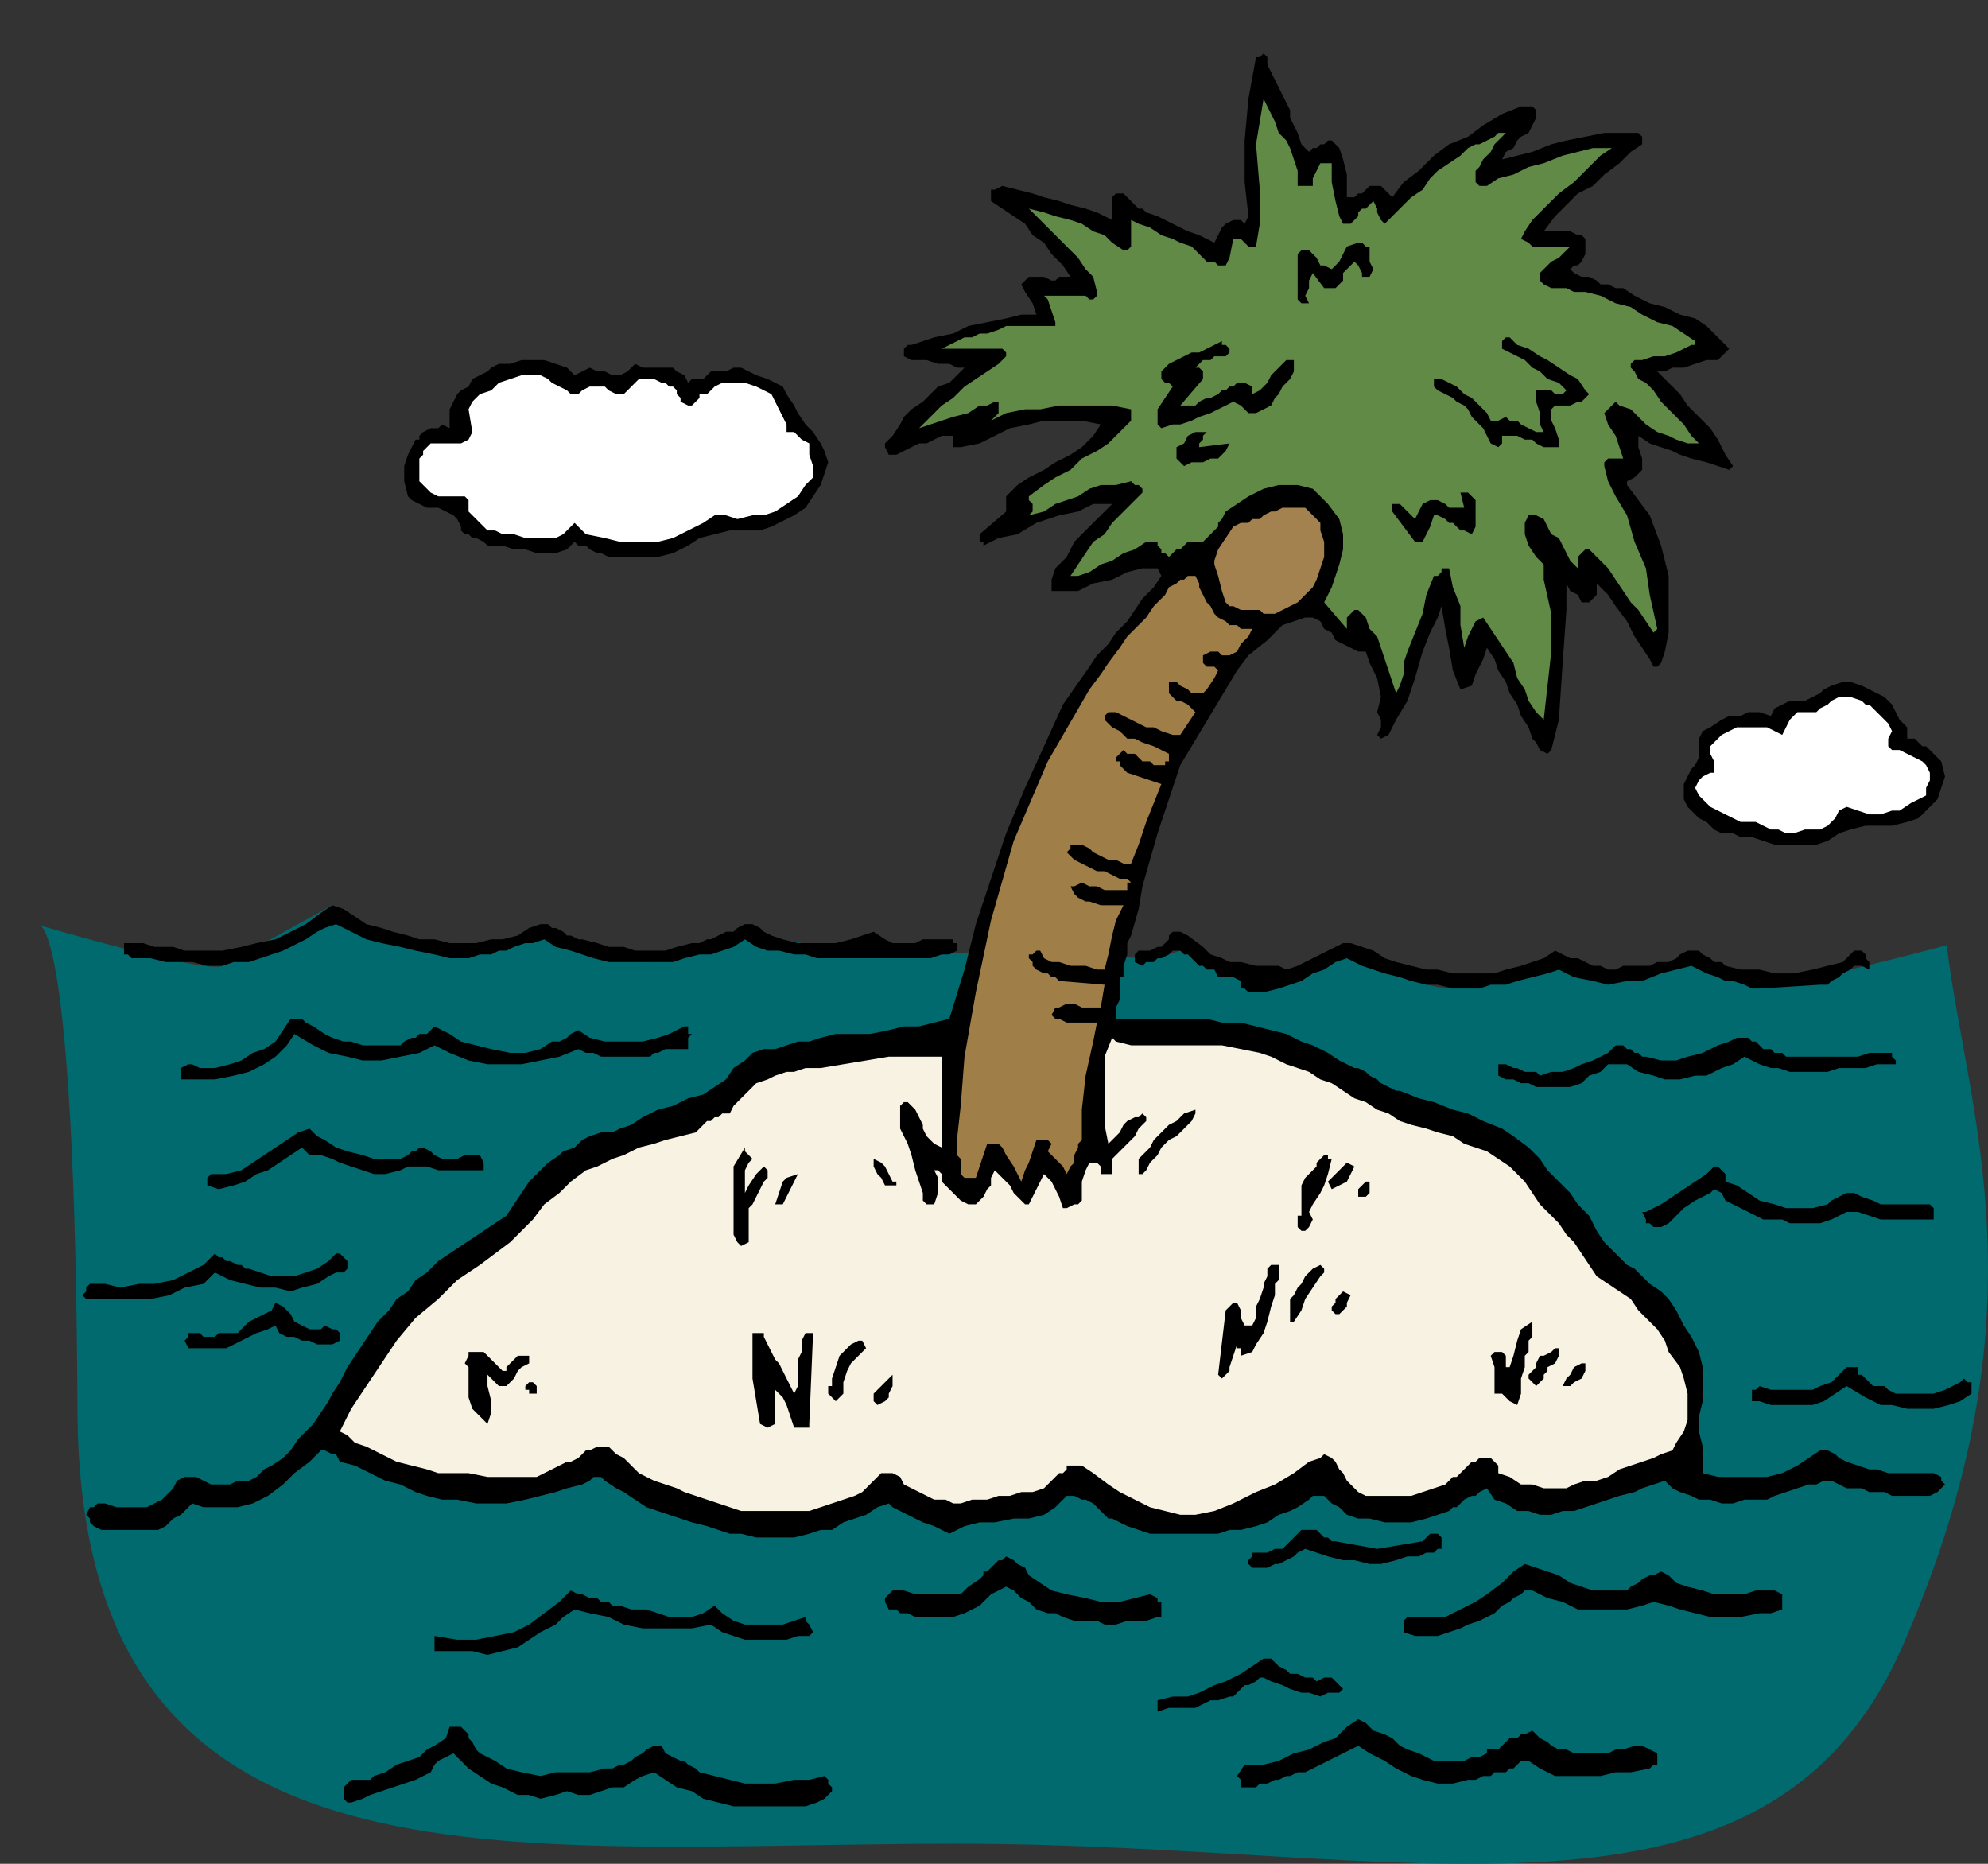 <?xml version="1.0" encoding="UTF-8" standalone="no"?>
<!-- Generator: Adobe Illustrator 13.0.2, SVG Export Plug-In . SVG Version: 6.00 Build 14948)  -->

<svg
   xmlns:dc="http://purl.org/dc/elements/1.1/"
   xmlns:cc="http://creativecommons.org/ns#"
   xmlns:rdf="http://www.w3.org/1999/02/22-rdf-syntax-ns#"
   xmlns:svg="http://www.w3.org/2000/svg"
   xmlns="http://www.w3.org/2000/svg"
   xmlns:xlink="http://www.w3.org/1999/xlink"
   xmlns:sodipodi="http://sodipodi.sourceforge.net/DTD/sodipodi-0.dtd"
   xmlns:inkscape="http://www.inkscape.org/namespaces/inkscape"
   version="1.1"
   id="Layer_1"
   x="0px"
   y="0px"
   width="393.839px"
   height="369.226px"
   viewBox="0 0 393.839 369.226"
   enable-background="new 0 0 393.839 369.226"
   xml:space="preserve"
   inkscape:version="0.48.1 r9760"
   sodipodi:docname="johnny_automatic_desert_isle.svg"><rect x="0" y="0" width="393.839" height="369.226" fill="#333333" stroke="none"/><defs
   id="defs20994" /><sodipodi:namedview
   pagecolor="#ffffff"
   bordercolor="#666666"
   borderopacity="1"
   objecttolerance="10"
   gridtolerance="10"
   guidetolerance="10"
   inkscape:pageopacity="0"
   inkscape:pageshadow="2"
   inkscape:window-width="640"
   inkscape:window-height="480"
   id="namedview20992"
   showgrid="false"
   inkscape:zoom="0.80167699"
   inkscape:cx="196.91949"
   inkscape:cy="234.50841"
   inkscape:window-x="0"
   inkscape:window-y="0"
   inkscape:window-maximized="0"
   inkscape:current-layer="Layer_1" />

<path
   fill-rule="evenodd"
   clip-rule="evenodd"
   fill="#006A6E"
   d="M385.658,187.249c4,33.333,20.291,72.465-8.666,138.666  c-27.031,61.799-97.523,39.326-187.388,39.326S15.806,378.47,15.35,279.482s-7.691-96.233-7.691-96.233s33.21,9.796,36.417,8.083  s21.75-12,21.75-12s15.708,9.213,20.25,9.75s21.42-4.481,21.42-4.481s15.965,6.387,21.439,5.931s18.703-5.931,18.703-5.931  s12.772,3.193,24.176,3.649s57.511,1.582,57.511,1.582l4.5-1.5l16.449,5.849l16.422-5.931c0,0,12.607,7.409,21.129,7.582  s20.838-5.301,20.838-5.301s10.662,3.801,13.662,3.801s12-6,12-6s9.919,7.674,19.498,6.305S385.658,187.249,385.658,187.249z"
   id="path20886" />
<polygon
   fill-rule="evenodd"
   clip-rule="evenodd"
   points="253.325,17.332 255.575,21.832 255.575,23.332 257.075,26.332   257.825,28.582 259.325,30.082 260.075,29.332 260.825,29.332 261.575,28.582 262.325,28.582 263.075,27.832 263.825,27.832   265.325,29.332 266.075,31.582 266.825,34.582 266.825,39.082 268.325,39.082 269.075,38.332 269.825,38.332 271.325,36.832   272.825,36.832 273.575,36.832 275.825,39.082 278.075,36.082 281.075,33.832 284.075,30.832 287.075,28.582 290.825,27.082   293.825,24.832 297.575,22.582 301.325,21.082 303.575,21.082 304.325,21.832 304.325,23.332 302.825,26.332 301.325,27.082   300.575,27.832 299.825,29.332 298.325,30.082 297.575,31.582 303.575,30.082 307.325,28.582 310.325,27.832 317.825,26.332   324.575,26.332 325.325,27.082 325.325,28.582 323.075,30.082 320.825,32.332 317.825,34.582 315.575,36.832 312.575,38.332   308.075,42.832 305.825,45.832 311.075,45.832 312.575,46.582 313.325,46.582 314.075,47.332 314.075,50.332 313.325,51.832   312.575,52.582 311.825,52.582 311.075,53.332 311.825,54.082 313.325,54.832 314.825,54.832 316.325,55.582 317.075,56.332   318.575,56.332 320.075,57.082 321.575,57.082 323.825,58.582 326.825,60.082 329.825,60.832 332.825,62.332 335.825,63.082   338.075,64.582 342.575,69.082 340.325,71.332 338.075,71.332 333.575,72.832 331.325,72.832 329.825,73.582 328.325,73.582   332.825,78.082 334.325,80.332 338.825,84.832 340.325,87.082 341.825,90.082 343.325,92.332 342.575,93.082 338.075,91.582   335.075,90.832 332.825,90.082 331.325,89.332 326.825,87.832 324.575,86.332 324.575,88.582 325.325,90.832 325.325,93.082   323.825,94.582 322.325,95.332 322.325,96.082 326.825,102.082 329.075,108.082 330.575,114.082 330.575,125.332 329.825,129.082   329.075,131.332 328.325,132.082 327.575,132.082 326.825,130.582 323.825,126.082 322.325,123.082 320.075,120.082   318.575,117.832 316.325,115.582 316.325,117.832 314.825,119.332 313.325,119.332 312.575,117.832 311.075,117.082   310.325,115.582 310.325,120.832 309.575,131.332 308.825,142.582 307.325,148.582 306.575,149.332 305.075,148.582   304.325,147.082 303.575,146.332 302.825,144.082 301.325,141.832 300.575,139.582 299.075,137.332 298.325,135.082   296.825,132.832 296.075,130.582 294.575,128.332 293.825,130.582 292.325,133.582 291.575,135.832 289.325,136.582   287.825,132.832 287.075,128.332 286.325,124.582 285.575,120.082 284.825,122.332 283.325,125.332 281.825,129.082   280.325,134.332 278.825,138.832 276.575,142.582 275.075,145.582 273.575,146.332 272.825,145.582 273.575,144.082   273.575,142.582 272.825,141.082 273.575,138.082 272.825,134.332 271.325,131.332 270.575,129.082 269.075,129.082   264.575,126.832 263.825,125.332 262.325,124.582 261.575,123.082 260.075,122.332 258.575,122.332 254.075,123.832   251.075,126.832 247.325,129.832 245.075,132.832 233.825,151.582 229.325,165.082 226.325,175.582 225.575,180.082   224.075,185.332 223.325,186.832 223.325,189.082 222.575,191.332 222.575,193.582 221.825,193.582 221.825,198.082   221.075,199.582 221.075,201.832 239.075,201.832 242.075,202.582 245.825,202.582 254.825,204.832 257.825,206.332   260.075,207.082 263.075,208.582 265.325,210.082 268.325,211.582 269.075,211.582 270.575,212.332 271.325,213.082   272.825,213.832 273.575,214.582 276.575,216.082 277.325,216.082 281.075,217.582 284.075,218.332 287.825,219.832   290.825,220.582 293.825,222.082 297.575,223.582 299.825,225.082 302.825,227.332 305.075,229.582 306.575,231.832   311.075,236.332 312.575,238.582 314.825,240.832 316.325,243.832 317.825,246.082 322.325,250.582 323.825,251.332   326.825,254.332 329.075,255.832 330.575,257.332 332.075,259.582 333.575,262.582 335.075,264.832 336.575,267.832   337.325,270.832 337.325,277.582 336.575,280.582 336.575,283.582 337.325,286.582 337.325,291.832 340.325,292.582   350.075,292.582 353.075,291.832 356.075,290.332 360.575,287.332 362.075,287.332 363.575,288.082 364.325,288.832   365.825,289.582 370.325,291.082 371.825,291.082 374.075,291.832 383.075,291.832 384.575,292.582 384.575,293.332   385.325,294.082 383.825,295.582 382.325,296.332 374.825,296.332 373.325,295.582 370.325,295.582 368.825,294.832   365.825,294.832 362.825,293.332 361.325,293.332 359.825,294.082 358.325,294.082 351.575,296.332 350.075,297.082   345.575,297.082 343.325,297.832 341.075,297.832 338.825,297.082 336.575,297.082 335.075,296.332 332.825,295.582   331.325,294.832 329.825,293.332 325.325,294.832 323.825,295.582 320.825,296.332 311.825,299.332 309.575,299.332   307.325,300.082 305.075,300.082 302.825,299.332 300.575,299.332 298.325,297.832 296.075,297.082 294.575,294.832   293.075,295.582 292.325,296.332 291.575,296.332 290.075,297.082 288.575,298.582 287.825,298.582 287.075,299.332   282.575,300.832 279.575,301.582 274.325,301.582 271.325,300.832 269.075,300.832 266.825,300.082 265.325,298.582   263.825,297.832 262.325,296.332 260.075,296.332 259.325,297.082 257.075,298.582 255.575,299.332 253.325,300.082   251.075,301.582 248.825,302.332 245.825,303.082 243.575,303.082 241.325,303.832 227.825,303.832 223.325,302.332   220.325,300.832 219.575,300.832 216.575,297.832 215.075,297.082 214.325,297.082 212.825,296.332 211.325,296.332   209.075,298.582 206.825,300.082 203.825,300.832 200.825,300.832 197.075,301.582 194.075,301.582 191.075,302.332   188.075,303.832 185.075,302.332 182.825,301.582 176.825,298.582 176.075,297.832 173.825,298.582 171.575,300.082   167.075,301.582 164.825,303.082 162.575,303.082 160.325,303.832 157.325,304.582 149.825,304.582 146.825,303.832   144.575,303.832 140.075,302.332 137.075,301.582 128.075,298.582 123.575,295.582 122.075,294.832 119.825,293.332   119.075,292.582 117.575,292.582 116.825,293.332 115.325,294.082 112.325,294.832 110.075,295.582 104.075,297.082   100.325,297.832 94.325,297.832 90.575,297.082 87.575,297.082 84.575,296.332 82.325,295.582 79.325,294.082 76.325,293.332   70.325,290.332 67.325,289.582 66.575,288.082 65.825,288.082 64.325,287.332 63.575,287.332 61.325,289.582 58.325,291.832   56.075,294.082 53.075,296.332 50.075,297.832 47.075,298.582 40.325,298.582 38.075,297.832 35.825,300.082 34.325,300.832   32.825,302.332 31.325,303.082 20.075,303.082 18.575,302.332 17.825,301.582 17.825,300.832 17.075,300.082 17.825,298.582   18.575,298.582 19.325,297.832 20.825,297.832 23.075,298.582 29.075,298.582 32.075,297.082 34.325,294.832 35.075,293.332   36.575,292.582 38.825,292.582 41.825,294.082 45.575,294.082 47.075,293.332 49.325,293.332 50.825,292.582 52.325,291.082   53.825,290.332 56.075,288.832 57.575,287.332 59.075,285.082 62.075,282.082 65.075,277.582 65.825,276.082 67.325,273.832   68.825,270.832 74.825,261.832 77.075,259.582 78.575,257.332 80.825,255.832 82.325,253.582 84.575,252.082 86.825,249.832   100.325,240.832 104.825,234.082 108.575,230.332 110.825,228.832 111.575,228.082 113.825,227.332 115.325,225.832   116.825,225.082 119.075,224.332 121.325,224.332 122.825,223.582 125.075,222.832 127.325,221.332 130.325,219.832   133.325,219.082 136.325,217.582 139.325,216.832 143.825,213.832 145.325,211.582 147.575,210.082 149.075,208.582   151.325,207.832 153.575,207.832 158.075,206.332 160.325,206.332 162.575,205.582 165.575,204.832 172.325,204.832   176.075,204.082 179.075,203.332 182.075,203.332 188.075,201.832 191.075,192.082 193.325,183.082 199.325,165.082   203.075,156.082 210.575,139.582 215.825,132.082 217.325,129.832 219.575,127.582 221.075,125.332 223.325,123.082   226.325,118.582 228.575,116.332 230.075,114.082 229.325,112.582 226.325,112.582 223.325,113.332 220.325,114.832   216.575,115.582 213.575,117.082 208.325,117.082 208.325,114.832 209.075,112.582 211.325,110.332 212.825,107.332 220.325,99.832   216.575,99.832 213.575,101.332 209.825,102.082 205.325,103.582 201.575,105.832 197.825,106.582 194.825,108.082 194.825,107.332   194.075,107.332 194.075,105.832 199.325,101.332 199.325,98.332 201.575,96.082 203.825,94.582 206.825,93.082 209.075,91.582   212.075,90.082 214.325,88.582 216.575,86.332 218.075,84.082 214.325,83.332 206.825,83.332 203.825,84.082 200.075,84.832   194.075,87.832 190.325,88.582 188.825,88.582 188.825,86.332 189.575,86.332 186.575,86.332 183.575,87.832 182.075,87.832   177.575,90.082 176.075,90.082 175.325,88.582 175.325,87.832 176.825,86.332 178.325,84.082 179.075,82.582 180.575,81.082   182.825,79.582 185.825,76.582 188.075,75.832 191.075,72.832 189.575,72.832 188.075,72.082 185.825,72.082 183.575,71.332   180.575,71.332 179.075,70.582 179.075,69.082 179.825,68.332 180.575,68.332 185.075,66.832 188.825,66.082 191.825,64.582   199.325,63.082 202.325,62.332 205.325,62.332 204.575,60.082 203.075,57.832 202.325,56.332 203.825,54.832 206.825,54.832   208.325,55.582 209.075,55.582 209.825,54.832 212.075,54.832 210.575,52.582 208.325,50.332 206.825,48.082 204.575,46.582   203.075,44.332 196.325,39.832 196.325,37.582 197.075,37.582 198.575,36.832 204.575,38.332 206.825,39.082 209.825,39.832   212.075,40.582 215.075,41.332 217.325,42.082 220.325,43.582 220.325,39.082 221.075,38.332 222.575,38.332 225.575,41.332   226.325,41.332 227.075,42.082 229.325,42.832 235.325,45.832 237.575,46.582 240.575,48.082 242.075,45.082 242.825,44.332   244.325,43.582 245.825,43.582 246.575,44.332 247.325,42.832 246.575,36.082 246.575,27.832 247.325,19.582 248.825,11.332   249.575,11.332 250.325,10.582 251.075,11.332 251.075,12.832 "
   id="polygon20888" />
<polygon
   fill-rule="evenodd"
   clip-rule="evenodd"
   fill="#608A46"
   points="257.075,36.832 260.075,36.832 260.075,35.332   261.575,32.332 263.825,32.332 263.825,36.082 264.575,39.832 265.325,42.832 266.075,44.332 267.575,44.332 269.075,42.832   269.075,42.082 269.825,41.332 270.575,41.332 272.075,39.832 272.825,41.332 272.825,42.082 273.575,43.582 274.325,44.332   279.575,39.082 281.825,37.582 283.325,35.332 284.825,33.832 289.325,30.832 290.825,29.332 292.325,28.582 293.075,28.582   296.075,27.082 296.825,26.332 298.325,26.332 296.075,28.582 295.325,30.082 293.825,31.582 293.075,33.082 292.325,33.832   292.325,36.082 293.075,36.832 294.575,36.832 296.825,35.332 299.825,34.582 302.825,33.082 305.825,32.332 309.575,30.832   315.575,29.332 319.325,29.332 317.075,30.832 311.825,36.082 308.825,38.332 303.575,43.582 302.075,45.832 301.325,47.332   302.825,48.082 303.575,48.832 311.075,48.832 308.825,51.082 307.325,51.832 305.075,54.082 305.075,55.582 305.825,56.332   307.325,57.082 310.325,57.082 311.825,57.832 314.075,57.832 317.075,58.582 320.075,60.082 323.075,60.832 325.325,62.332   328.325,63.832 331.325,64.582 335.825,67.582 335.825,68.332 335.075,68.332 332.075,69.832 329.825,70.582 327.575,70.582   325.325,71.332 323.825,71.332 323.075,72.082 323.075,72.832 323.825,73.582 324.575,75.082 326.075,75.832 327.575,77.332   329.075,79.582 333.575,84.082 335.075,86.332 336.575,87.832 334.325,87.832 332.075,87.082 330.575,86.332 328.325,85.582   326.075,84.082 323.075,81.082 320.825,80.332 320.075,79.582 317.825,81.832 318.575,84.082 320.075,86.332 321.575,90.832   318.575,90.832 317.825,91.582 317.825,92.332 318.575,95.332 320.075,98.332 322.325,102.082 323.825,107.332 326.075,112.582   326.825,117.832 328.325,124.582 327.575,125.332 324.575,120.832 323.075,119.332 318.575,112.582 314.825,108.832   314.075,108.832 312.575,110.332 312.575,112.582 311.075,111.082 308.825,106.582 307.325,105.832 305.825,102.832   304.325,102.082 302.825,102.082 302.075,103.582 302.075,105.832 302.825,108.082 304.325,110.332 305.825,111.832   305.825,114.832 307.325,121.582 307.325,129.082 305.825,142.582 304.325,141.082 302.825,138.832 302.075,136.582   300.575,134.332 299.825,131.332 293.825,122.332 292.325,123.082 290.825,126.082 290.075,128.332 289.325,123.832   289.325,120.082 287.825,116.332 287.075,112.582 285.575,112.582 285.575,113.332 284.825,114.082 284.075,114.082   282.575,117.832 281.825,121.582 278.825,129.082 278.075,131.332 278.075,133.582 277.325,135.832 276.575,137.332   272.825,126.082 271.325,124.582 270.575,122.332 269.075,120.832 268.325,120.832 266.825,122.332 266.825,124.582   262.325,119.332 263.825,116.332 265.325,111.832 266.075,108.832 266.075,105.832 265.325,102.832 263.075,99.832 260.075,96.832   257.075,96.082 253.325,96.082 250.325,96.832 247.325,98.332 242.825,101.332 242.075,102.832 241.325,103.582 241.325,104.332   238.325,107.332 235.325,107.332 233.825,108.832 233.075,108.832 231.575,110.332 230.825,109.582 230.075,109.582   230.075,108.832 229.325,108.082 229.325,107.332 227.075,107.332 224.825,108.832 222.575,109.582 220.325,111.082   218.075,111.832 215.825,113.332 213.575,114.082 212.075,114.082 216.575,107.332 218.825,105.832 220.325,103.582 226.325,97.582   226.325,96.832 225.575,96.082 224.825,96.082 224.075,95.332 221.075,96.082 218.075,96.082 215.825,96.832 213.575,98.332   209.075,99.832 206.825,101.332 203.825,102.082 204.575,101.332 204.575,99.832 203.825,99.082 203.825,98.332 206.825,96.082   209.075,94.582 212.075,93.082 214.325,90.832 217.325,89.332 219.575,87.832 224.075,83.332 224.075,81.082 220.325,80.332   209.825,80.332 206.075,81.082 203.075,81.082 199.325,81.832 196.325,83.332 197.825,81.832 197.825,79.582 197.075,79.582   195.575,80.332 194.075,80.332 191.825,81.832 188.825,82.582 182.075,84.832 186.575,80.332 188.825,78.832 191.075,76.582   197.825,72.082 199.325,70.582 199.325,69.832 198.575,69.082 186.575,69.082 191.075,66.832 192.575,66.832 194.075,66.082   195.575,66.082 197.825,65.332 199.325,64.582 209.075,64.582 209.075,63.832 207.575,59.332 206.825,58.582 215.075,58.582   215.825,59.332 216.575,59.332 217.325,58.582 217.325,57.832 216.575,54.832 215.075,53.332 213.575,51.082 203.825,41.332   206.825,42.082 209.075,42.832 212.075,43.582 214.325,44.332 216.575,45.832 218.825,46.582 220.325,48.082 222.575,49.582   223.325,49.582 224.075,48.832 224.075,43.582 225.575,44.332 227.825,45.082 230.075,46.582 232.325,47.332 233.825,48.082   236.075,48.832 239.075,51.832 240.575,51.832 241.325,52.582 242.825,52.582 243.575,51.082 244.325,47.332 245.825,47.332   247.325,48.832 248.825,48.832 249.575,44.332 249.575,37.582 248.825,28.582 250.325,19.582 252.575,24.082 253.325,26.332   254.825,27.832 255.575,29.332 257.075,33.832 "
   id="polygon20890" />
<polygon
   fill-rule="evenodd"
   clip-rule="evenodd"
   points="271.325,48.832 271.325,51.832 272.075,53.332 271.325,54.832   269.825,54.832 269.825,54.082 269.075,52.582 268.325,51.832 266.075,54.082 266.075,55.582 264.575,57.082 262.325,57.082   260.075,54.082 259.325,55.582 259.325,57.082 258.575,58.582 259.325,60.082 257.825,60.082 257.075,59.332 257.075,50.332   257.825,49.582 258.575,49.582 259.325,49.582 260.825,51.082 261.575,52.582 262.325,52.582 263.825,53.332 265.325,51.832   266.825,48.832 269.075,48.082 269.825,48.082 270.575,48.832 "
   id="polygon20892" />
<polygon
   fill-rule="evenodd"
   clip-rule="evenodd"
   points="314.075,77.332 314.825,78.082 313.325,79.582 312.575,79.582   311.075,80.332 308.075,80.332 307.325,81.082 307.325,83.332 308.075,84.832 308.825,87.082 308.825,88.582 305.825,88.582   304.325,87.832 303.575,87.082 302.075,87.082 300.575,86.332 297.575,86.332 297.575,87.832 296.825,88.582 295.325,87.832   293.825,84.832 292.325,83.332 291.575,82.582 290.825,81.082 290.075,80.332 288.575,79.582 287.825,78.832 284.825,77.332   284.075,76.582 284.075,75.082 285.575,75.082 288.575,76.582 290.075,78.082 291.575,78.832 294.575,81.832 295.325,83.332   296.825,83.332 298.325,82.582 299.075,83.332 300.575,83.332 301.325,84.082 304.325,85.582 305.825,85.582 305.075,84.082   305.075,81.832 304.325,79.582 304.325,77.332 307.325,77.332 308.075,78.082 309.575,78.082 310.325,77.332 308.825,75.832   306.575,75.082 305.075,73.582 303.575,72.832 302.075,71.332 297.575,69.082 297.575,67.582 298.325,66.832 299.075,66.832   300.575,68.332 302.825,69.082 305.075,70.582 306.575,71.332 311.075,74.332 312.575,75.082 "
   id="polygon20894" />
<polygon
   fill-rule="evenodd"
   clip-rule="evenodd"
   points="243.575,69.832 242.825,70.582 240.575,70.582 239.825,71.332   238.325,71.332 236.825,72.832 237.575,72.832 238.325,73.582 238.325,75.082 233.825,80.332 236.825,80.332 237.575,79.582   239.075,78.832 239.825,78.832 241.325,78.082 242.075,77.332 242.825,77.332 243.575,76.582 244.325,76.582 245.075,75.832   245.825,75.832 246.575,75.832 248.075,76.582 248.075,78.082 249.575,77.332 251.075,75.832 251.825,74.332 254.825,71.332   256.325,71.332 256.325,73.582 255.575,75.082 254.075,76.582 253.325,78.082 252.575,78.832 251.825,80.332 248.825,81.832   247.325,81.832 245.825,80.332 244.325,79.582 239.825,81.832 237.575,82.582 236.075,83.332 233.825,84.082 232.325,84.082   230.075,84.832 229.325,84.082 229.325,81.082 232.325,76.582 231.575,75.832 230.825,75.832 230.075,75.082 230.075,73.582   231.575,72.082 236.075,69.832 237.575,69.832 242.075,67.582 242.075,68.332 242.825,68.332 243.575,69.082 "
   id="polygon20896" />
<polygon
   fill-rule="evenodd"
   clip-rule="evenodd"
   points="113.825,74.332 116.825,72.832 118.325,73.582 119.825,73.582   121.325,74.332 122.825,74.332 124.325,73.582 125.825,72.082 127.325,72.832 133.325,72.832 134.075,73.582 135.575,74.332   136.325,75.832 137.075,75.082 139.325,75.082 140.825,73.582 143.825,73.582 145.325,72.832 146.825,72.832 148.325,73.582   149.825,74.332 152.075,75.082 155.075,76.582 155.825,78.082 157.325,80.332 158.075,81.832 159.575,84.082 161.075,85.582   162.575,87.832 163.325,89.332 164.075,91.582 162.575,96.082 159.575,100.582 157.325,102.082 152.825,104.332 150.575,105.082   144.575,105.082 138.575,106.582 136.325,108.082 133.325,109.582 130.325,110.332 120.575,110.332 119.075,109.582   118.325,109.582 116.825,108.832 116.075,108.082 114.575,108.082 113.825,107.332 112.325,108.832 110.075,109.582   106.325,109.582 104.075,108.832 101.825,108.832 99.575,108.082 96.575,108.082 95.825,107.332 94.325,106.582 93.575,106.582   92.825,105.832 92.075,105.832 91.325,105.082 91.325,104.332 90.575,102.832 89.825,102.082 86.825,100.582 84.575,100.582   81.575,99.082 80.825,98.332 80.075,95.332 80.075,92.332 80.825,90.082 82.325,87.082 83.075,87.082 83.075,86.332 83.825,85.582   85.325,84.832 86.825,84.832 87.575,84.082 89.075,84.832 89.075,81.082 90.575,78.082 91.325,77.332 92.825,76.582 93.575,75.082   96.575,73.582 97.325,72.832 98.825,72.082 101.075,72.082 103.325,71.332 107.825,71.332 112.325,72.832 "
   id="polygon20898" />
<polygon
   fill-rule="evenodd"
   clip-rule="evenodd"
   fill="#FFFFFF"
   points="116.825,76.582 119.825,76.582 120.575,77.332   122.075,78.082 123.575,78.082 126.575,75.082 129.575,75.082 131.075,75.832 131.825,75.832 132.575,76.582 133.325,76.582   134.075,77.332 134.075,78.082 134.825,78.832 134.825,79.582 136.325,80.332 137.075,80.332 138.575,78.832 138.575,78.082   140.075,78.082 141.575,76.582 143.075,75.832 147.575,75.832 149.825,76.582 152.825,78.082 155.825,84.082 155.825,85.582   157.325,85.582 158.825,87.082 160.325,87.832 160.325,90.082 161.075,92.332 161.075,94.582 159.575,96.082 158.075,98.332   153.575,101.332 151.325,102.082 149.075,102.082 146.075,102.832 143.825,102.082 141.575,102.082 139.325,103.582   133.325,106.582 130.325,107.332 122.825,107.332 119.825,106.582 116.075,105.832 113.825,103.582 111.575,105.832   110.075,106.582 104.075,106.582 101.825,105.832 99.575,105.832 98.075,105.082 96.575,105.082 92.825,101.332 92.825,99.082   92.075,98.332 86.825,98.332 85.325,97.582 83.075,95.332 83.075,90.832 83.825,90.082 83.825,89.332 85.325,87.832 91.325,87.832   92.825,87.082 93.575,85.582 92.825,81.082 93.575,79.582 95.075,78.082 97.325,77.332 98.825,75.832 103.325,74.332   107.075,74.332 108.575,75.082 109.325,75.832 112.325,77.332 113.075,78.082 114.575,78.082 115.325,77.332 "
   id="polygon20900" />
<polygon
   fill-rule="evenodd"
   clip-rule="evenodd"
   points="239.075,85.582 238.325,86.332 238.325,87.082 237.575,87.832   237.575,88.582 243.575,87.832 242.825,89.332 241.325,90.832 239.825,90.832 238.325,91.582 236.075,91.582 234.575,92.332   233.075,90.832 233.075,88.582 234.575,87.832 235.325,86.332 236.825,85.582 "
   id="polygon20902" />
<polygon
   fill-rule="evenodd"
   clip-rule="evenodd"
   points="292.325,99.832 292.325,104.332 291.575,105.832 290.075,105.082   289.325,105.082 287.825,103.582 287.075,103.582 286.325,102.832 284.825,102.082 284.075,102.082 283.325,104.332   281.825,107.332 280.325,107.332 275.825,101.332 275.825,99.832 277.325,99.832 280.325,102.832 281.825,99.832 283.325,99.082   284.825,99.082 286.325,99.832 287.075,100.582 290.075,100.582 289.325,97.582 290.825,97.582 292.325,99.082 "
   id="polygon20904" />
<polygon
   fill-rule="evenodd"
   clip-rule="evenodd"
   fill="#A48250"
   points="261.575,105.082 262.325,107.332 262.325,110.332   260.825,114.832 260.075,116.332 257.075,119.332 252.575,121.582 250.325,121.582 249.575,120.832 245.825,120.832   244.325,120.082 243.575,120.082 242.825,119.332 242.075,117.082 241.325,114.082 240.575,111.832 240.575,111.082   241.325,108.832 244.325,104.332 245.825,103.582 247.325,103.582 248.075,102.832 249.575,102.832 250.325,102.082   251.825,101.332 252.575,101.332 254.075,100.582 258.575,100.582 261.575,103.582 "
   id="polygon20906" />
<polygon
   fill-rule="evenodd"
   clip-rule="evenodd"
   fill="#9F7E48"
   points="242.825,123.082 243.575,123.832 245.075,123.832   245.825,124.582 248.075,124.582 247.325,126.082 245.825,127.582 245.075,129.082 243.575,129.832 242.075,129.832   241.325,129.082 239.825,129.082 238.325,129.832 238.325,131.332 239.075,132.082 240.575,132.082 241.325,132.832   240.575,134.332 239.075,136.582 238.325,137.332 236.075,137.332 235.325,136.582 233.825,135.832 233.075,135.082   231.575,135.082 231.575,137.332 233.075,138.832 233.825,138.832 235.325,139.582 236.825,141.082 233.825,145.582   232.325,145.582 230.075,144.832 228.575,144.082 227.075,144.082 221.075,141.082 219.575,141.082 218.825,141.832   218.825,142.582 220.325,144.082 221.825,144.832 223.325,146.332 224.825,146.332 226.325,147.082 228.575,147.832   231.575,149.332 231.575,150.832 230.825,150.832 230.825,151.582 228.575,151.582 227.825,150.832 226.325,150.832   224.825,149.332 223.325,149.332 222.575,148.582 221.075,150.082 221.075,150.832 221.825,150.832 221.825,151.582   223.325,153.082 230.075,155.332 227.075,162.832 225.575,167.332 224.075,171.082 222.575,171.082 221.075,170.332   219.575,170.332 216.575,168.832 215.825,168.082 214.325,167.332 212.075,167.332 212.075,168.082 211.325,168.832   212.825,170.332 217.325,172.582 218.825,172.582 221.825,174.082 223.325,174.082 224.075,174.832 223.325,174.832   223.325,176.332 218.825,176.332 217.325,175.582 215.825,175.582 214.325,174.832 212.825,175.582 212.075,175.582   212.825,177.082 213.575,177.832 215.075,178.582 215.825,178.582 218.075,179.332 222.575,179.332 221.075,182.332   220.325,185.332 219.575,189.082 218.825,192.082 217.325,192.082 215.075,191.332 212.075,191.332 209.825,190.582   208.325,190.582 206.825,189.832 206.075,188.332 205.325,188.332 204.575,189.082 203.825,189.082 203.825,189.832   204.575,190.582 204.575,191.332 205.325,192.082 206.825,192.832 207.575,192.832 208.325,193.582 209.075,193.582   209.825,194.332 218.825,195.082 218.075,199.582 214.325,199.582 212.825,198.832 211.325,198.832 209.825,199.582   209.075,199.582 208.325,201.082 209.075,201.832 209.825,201.832 211.325,202.582 217.325,202.582 216.575,206.332   215.075,213.082 214.325,219.832 214.325,225.832 213.575,226.582 213.575,227.332 212.825,228.832 212.825,230.332   212.075,231.082 211.325,232.582 210.575,231.082 207.575,228.082 208.325,226.582 207.575,225.832 205.325,225.832   203.825,230.332 203.075,231.832 202.325,234.082 200.825,231.082 199.325,228.832 198.575,227.332 197.825,226.582   195.575,226.582 193.325,233.332 191.075,233.332 190.325,232.582 190.325,229.582 189.575,228.832 189.575,225.832   190.325,219.082 191.075,209.332 193.325,196.582 196.325,182.332 200.825,166.582 207.575,150.832 215.825,136.582   218.075,133.582 219.575,131.332 221.825,128.332 223.325,126.082 227.075,122.332 228.575,120.082 230.825,117.832   231.575,116.332 233.075,115.582 233.825,114.832 234.575,114.832 235.325,114.082 236.825,114.082 237.575,115.582   237.575,116.332 239.075,119.332 239.825,120.082 240.575,121.582 241.325,122.332 "
   id="polygon20908" />
<polygon
   fill-rule="evenodd"
   clip-rule="evenodd"
   points="374.825,139.582 376.325,142.582 377.825,144.082 377.825,146.332   379.325,146.332 380.825,147.832 381.575,147.832 384.575,150.832 385.325,153.832 383.825,158.332 380.075,162.082   377.825,162.832 374.825,163.582 369.575,163.582 366.575,164.332 364.325,165.082 362.075,166.582 359.825,167.332   355.325,167.332 353.825,167.332 351.575,167.332 347.075,165.832 344.825,165.832 343.325,165.082 341.075,165.082   339.575,164.332 338.075,162.832 336.575,162.082 334.325,159.832 333.575,158.332 333.575,155.332 335.075,152.332   335.825,151.582 336.575,150.082 336.575,146.332 337.325,144.832 338.825,144.082 341.075,142.582 342.575,141.832   344.825,141.832 346.325,141.082 348.575,141.082 350.825,141.832 351.575,140.332 354.575,138.832 357.575,138.832   360.575,137.332 361.325,136.582 362.825,135.832 365.075,135.082 366.575,135.082 368.825,135.832 373.325,138.082 "
   id="polygon20910" />
<polygon
   fill-rule="evenodd"
   clip-rule="evenodd"
   fill="#FFFFFF"
   points="374.825,144.832 374.075,146.332 374.075,147.832   374.825,148.582 376.325,148.582 380.825,150.832 381.575,151.582 382.325,153.082 382.325,154.582 381.575,156.082   381.575,157.582 378.575,159.082 376.325,160.582 374.825,160.582 372.575,161.332 370.325,161.332 365.825,159.832   364.325,160.582 363.575,162.082 362.075,163.582 360.575,164.332 357.575,164.332 355.325,165.082 353.825,165.082   352.325,164.332 350.825,164.332 347.825,162.832 344.825,162.832 338.825,159.832 336.575,157.582 335.825,156.082   336.575,154.582 337.325,153.832 338.825,153.082 339.575,153.082 339.575,150.832 338.825,149.332 338.825,147.832   341.075,145.582 344.075,144.082 350.075,144.082 353.075,145.582 354.575,142.582 356.075,141.082 359.825,141.082   360.575,140.332 362.075,139.582 362.825,138.832 364.325,138.082 366.575,138.082 368.825,138.832 369.575,139.582   370.325,139.582 374.075,143.332 "
   id="polygon20912" />
<polygon
   fill-rule="evenodd"
   clip-rule="evenodd"
   points="107.075,183.082 108.575,183.082 109.325,183.832 110.075,183.832   111.575,184.582 112.325,185.332 113.075,185.332 114.575,186.082 115.325,186.082 118.325,186.832 120.575,187.582   123.575,187.582 125.825,188.332 131.825,188.332 134.075,187.582 137.075,186.832 138.575,186.832 140.075,186.082   140.825,186.082 143.825,184.582 145.325,184.582 146.075,183.832 147.575,183.082 149.075,183.082 150.575,183.832   151.325,184.582 152.825,185.332 155.075,186.082 158.075,186.832 165.575,186.832 168.575,186.082 173.075,184.582   175.325,186.082 176.825,186.832 181.325,186.832 182.825,186.082 188.825,186.082 188.825,186.832 189.575,186.832   189.575,188.332 188.075,189.082 186.575,189.082 184.325,189.832 161.825,189.832 159.575,189.082 157.325,189.082   154.325,188.332 152.075,188.332 149.825,187.582 147.575,186.082 145.325,187.582 140.825,189.082 138.575,189.082   135.575,189.832 133.325,190.582 120.575,190.582 117.575,189.832 113.075,188.332 110.075,187.582 107.825,186.082   105.575,186.832 104.075,186.832 101.825,187.582 100.325,188.332 98.825,188.332 97.325,189.082 95.075,189.082 92.825,189.832   89.075,189.832 86.075,189.082 82.325,188.332 79.325,187.582 75.575,186.832 72.575,186.082 66.575,183.082 64.325,183.832   62.825,184.582 60.575,186.082 56.075,188.332 49.325,190.582 46.325,190.582 44.075,191.332 41.075,191.332 38.075,190.582   32.825,190.582 29.825,189.832 26.075,189.832 25.325,189.082 24.575,189.082 24.575,186.832 28.325,186.832 30.575,187.582   34.325,187.582 36.575,188.332 44.075,188.332 47.825,187.582 50.825,186.832 54.575,186.082 60.575,183.082 63.575,180.832   65.825,179.332 68.075,180.082 72.575,183.082 75.575,183.832 77.825,184.582 80.825,185.332 83.075,186.082 86.075,186.082   89.075,186.832 94.325,186.832 97.325,186.082 99.575,186.082 102.575,185.332 104.825,183.832 "
   id="polygon20914" />
<polygon
   fill-rule="evenodd"
   clip-rule="evenodd"
   points="238.325,187.582 239.825,189.082 242.075,189.832 243.575,190.582   245.825,190.582 248.825,191.332 253.325,191.332 254.825,192.082 257.075,191.332 266.075,186.832 267.575,186.832   272.075,188.332 274.325,189.832 276.575,190.582 282.575,192.082 284.825,192.082 287.825,192.832 296.075,192.832   298.325,192.082 301.325,191.332 305.825,189.832 308.075,188.332 311.075,189.832 312.575,189.832 315.575,191.332   317.075,191.332 318.575,192.082 320.075,192.082 321.575,191.332 326.825,191.332 328.325,190.582 330.575,190.582   332.075,189.832 332.825,189.082 334.325,188.332 336.575,188.332 337.325,189.082 338.825,189.832 339.575,190.582   341.075,190.582 341.825,191.332 344.825,192.082 348.575,192.082 351.575,192.832 355.325,192.832 359.075,192.082   365.075,190.582 367.325,188.332 368.825,188.332 369.575,189.082 369.575,189.832 370.325,190.582 370.325,192.082   368.825,191.332 367.325,191.332 366.575,192.082 365.075,192.832 364.325,193.582 362.825,194.332 362.075,195.082   360.575,195.082 348.575,195.832 347.075,195.832 345.575,195.082 343.325,194.332 341.825,194.332 340.325,193.582   338.075,192.832 335.075,191.332 329.075,192.832 325.325,194.332 322.325,194.332 318.575,195.082 315.575,194.332   311.825,193.582 308.825,192.082 306.575,192.832 300.575,194.332 298.325,195.082 295.325,195.082 293.075,195.832   287.825,195.832 284.825,195.082 282.575,195.082 279.575,194.332 277.325,193.582 274.325,192.832 269.825,191.332   266.825,189.832 264.575,190.582 262.325,192.082 260.075,192.832 257.825,194.332 253.325,195.832 250.325,196.582   247.325,196.582 246.575,195.832 245.825,195.832 245.825,194.332 244.325,193.582 241.325,193.582 240.575,192.082   239.075,192.082 238.325,191.332 237.575,191.332 235.325,189.082 234.575,189.082 233.825,188.332 232.325,188.332   231.575,189.082 230.075,189.832 229.325,189.832 228.575,190.582 227.075,190.582 226.325,191.332 224.825,190.582   224.825,189.082 225.575,188.332 227.825,188.332 229.325,187.582 230.075,187.582 231.575,186.082 231.575,185.332   232.325,184.582 233.825,184.582 235.325,185.332 "
   id="polygon20916" />
<polygon
   fill-rule="evenodd"
   clip-rule="evenodd"
   points="77.825,207.082 79.325,207.082 80.075,206.332 81.575,205.582   82.325,205.582 83.075,204.832 84.575,204.832 86.075,203.332 89.075,204.832 91.325,206.332 97.325,207.832 101.075,208.582   104.075,208.582 107.075,207.832 109.325,206.332 110.825,206.332 112.325,205.582 113.075,204.832 114.575,204.082   116.825,205.582 119.825,206.332 127.325,206.332 130.325,205.582 132.575,204.832 135.575,203.332 136.325,203.332   136.325,204.832 137.075,204.832 136.325,205.582 136.325,207.832 131.825,207.832 130.325,208.582 129.575,208.582   128.825,209.332 119.075,209.332 117.575,208.582 116.075,208.582 114.575,207.832 110.825,209.332 103.325,210.832 96.575,210.832   92.825,210.082 89.075,208.582 86.075,207.082 83.075,208.582 75.575,210.082 71.825,210.082 68.825,209.332 65.075,208.582   62.075,207.082 58.325,204.832 56.825,207.082 54.575,209.332 52.325,210.832 49.325,212.332 46.325,213.082 42.575,213.832   35.825,213.832 35.825,211.582 37.325,210.832 38.075,210.832 39.575,211.582 42.575,211.582 45.575,210.832 47.825,210.082   50.075,208.582 52.325,207.832 54.575,206.332 57.575,201.832 59.825,201.832 60.575,202.582 62.075,203.332 64.325,204.832   65.825,205.582 68.075,206.332 69.575,206.332 71.825,207.082 "
   id="polygon20918" />
<polygon
   fill-rule="evenodd"
   clip-rule="evenodd"
   fill="#F7F2E2"
   points="249.575,208.582 251.825,209.332 254.825,210.832   259.325,212.332 261.575,213.832 263.825,214.582 268.325,217.582 270.575,218.332 272.825,219.832 275.075,220.582   277.325,222.082 279.575,222.832 282.575,223.582 284.825,224.332 287.825,225.082 290.075,226.582 294.575,228.082   299.075,231.082 302.075,234.082 305.075,238.582 308.825,242.332 310.325,244.582 311.825,246.082 316.325,252.832   323.075,257.332 324.575,259.582 328.325,263.332 329.825,265.582 330.575,267.832 332.825,270.832 333.575,273.082   334.325,276.082 334.325,281.332 333.575,283.582 332.075,285.832 331.325,287.332 329.075,288.082 327.575,288.832   320.825,291.082 318.575,292.582 316.325,293.332 314.075,293.332 311.825,294.082 310.325,294.832 305.825,294.832   303.575,294.082 301.325,294.082 299.075,292.582 296.825,291.832 296.825,290.332 295.325,288.832 293.075,288.832   292.325,289.582 291.575,289.582 288.575,292.582 287.825,292.582 286.325,294.082 279.575,296.332 270.575,296.332   269.075,295.582 266.825,293.332 266.075,291.832 265.325,291.082 264.575,289.582 263.825,288.832 262.325,288.082   261.575,288.832 259.325,289.582 256.325,291.832 252.575,294.082 248.825,295.582 244.325,297.832 240.575,299.332   236.825,300.082 233.825,300.082 227.825,298.582 221.825,295.582 219.575,294.082 216.575,291.832 214.325,290.332   211.325,290.332 211.325,291.082 210.575,291.832 209.825,291.832 206.825,294.832 204.575,295.582 202.325,295.582   200.075,296.332 197.825,296.332 195.575,297.082 192.575,297.082 190.325,297.832 188.825,297.832 187.325,297.082   185.075,297.082 179.075,294.082 178.325,292.582 176.825,291.832 174.575,291.832 170.825,295.582 169.325,296.332   160.325,299.332 146.825,299.332 135.575,295.582 134.075,294.832 129.575,293.332 126.575,291.832 123.575,288.832   122.075,288.082 120.575,286.582 118.325,286.582 116.825,287.332 116.075,287.332 114.575,288.832 113.075,289.582   112.325,289.582 106.325,292.582 96.575,292.582 92.825,291.832 86.825,291.832 84.575,291.082 78.575,289.582 72.575,286.582   70.325,285.832 68.825,284.332 67.325,283.582 69.575,279.082 78.575,265.582 82.325,261.082 86.825,257.332 90.575,253.582   95.075,250.582 101.075,246.082 105.575,241.582 107.825,238.582 110.825,236.332 113.075,234.082 116.075,231.832 118.325,231.082   121.325,229.582 123.575,228.832 126.575,227.332 129.575,226.582 131.825,225.832 137.825,224.332 140.075,222.082   140.825,222.082 141.575,221.332 142.325,221.332 143.075,220.582 144.575,220.582 145.325,219.082 149.825,214.582   152.075,213.832 153.575,213.082 155.825,212.332 157.325,212.332 159.575,211.582 162.575,211.582 176.075,209.332   186.575,209.332 186.575,227.332 185.075,226.582 183.575,225.082 182.825,223.582 182.825,222.832 181.325,219.832   179.825,218.332 179.075,218.332 178.325,219.082 178.325,223.582 179.825,226.582 180.575,228.832 181.325,231.832   182.825,236.332 182.825,237.832 183.575,238.582 185.075,238.582 185.825,236.332 185.825,233.332 185.075,231.832   185.825,231.832 186.575,232.582 186.575,234.082 190.325,237.832 191.825,238.582 193.325,238.582 194.825,237.082   195.575,235.582 196.325,234.832 196.325,233.332 197.075,231.832 200.075,234.832 200.825,236.332 203.075,238.582   203.825,238.582 206.825,232.582 208.325,234.082 209.825,237.082 210.575,239.332 211.325,239.332 212.825,238.582   213.575,238.582 214.325,237.832 214.325,234.082 215.075,231.832 215.825,230.332 217.325,230.332 218.075,231.082   218.075,232.582 220.325,232.582 220.325,229.582 224.825,225.082 225.575,223.582 227.075,222.082 227.075,221.332   226.325,220.582 225.575,221.332 224.825,221.332 223.325,222.082 222.575,222.832 221.825,224.332 219.575,226.582   218.825,222.832 218.825,209.332 220.325,205.582 221.075,206.332 224.075,207.082 242.075,207.082 "
   id="polygon20920" />
<polygon
   fill-rule="evenodd"
   clip-rule="evenodd"
   points="362.075,209.332 368.075,209.332 370.325,208.582 374.825,208.582   374.825,209.332 375.575,210.082 375.575,210.832 371.825,210.832 369.575,211.582 364.325,211.582 362.075,212.332   354.575,212.332 352.325,211.582 350.825,211.582 348.575,210.832 347.075,210.082 345.575,209.332 343.325,210.832   341.075,211.582 338.075,213.082 335.825,213.082 332.825,213.832 329.825,213.832 327.575,213.082 324.575,212.332   322.325,210.832 318.575,210.832 317.075,212.332 314.825,213.082 313.325,214.582 311.075,215.332 304.325,215.332   302.825,214.582 301.325,214.582 299.825,213.832 298.325,213.832 296.825,213.082 296.825,210.832 298.325,210.832   299.825,211.582 300.575,211.582 302.075,212.332 304.325,212.332 305.075,213.082 307.325,212.332 309.575,212.332   311.825,211.582 313.325,210.832 315.575,210.082 318.575,208.582 320.075,207.082 321.575,207.082 322.325,207.832   323.075,207.832 323.825,208.582 324.575,208.582 325.325,209.332 326.075,209.332 329.075,210.082 332.075,210.082   334.325,209.332 337.325,208.582 340.325,207.082 342.575,206.332 344.075,205.582 346.325,205.582 347.075,206.332   347.825,206.332 349.325,207.832 350.825,207.832 351.575,208.582 353.075,208.582 353.825,209.332 "
   id="polygon20922" />
<polygon
   fill-rule="evenodd"
   clip-rule="evenodd"
   points="236.825,220.582 236.075,222.082 233.075,225.082 231.575,225.832   230.075,227.332 229.325,228.832 227.825,230.332 227.075,231.832 226.325,232.582 225.575,232.582 225.575,229.582   227.825,227.332 228.575,225.832 231.575,222.832 233.075,222.082 234.575,220.582 236.825,219.832 236.825,221.332 "
   id="polygon20924" />
<polygon
   fill-rule="evenodd"
   clip-rule="evenodd"
   points="78.575,229.582 79.325,229.582 80.825,228.832 81.575,228.082   82.325,228.082 83.075,227.332 83.825,227.332 85.325,228.082 86.075,228.832 87.575,229.582 90.575,229.582 92.075,228.832   95.075,228.832 95.825,230.332 95.825,231.832 86.825,231.832 84.575,231.082 80.825,231.082 79.325,231.832 76.325,232.582   74.075,232.582 71.825,231.832 69.575,231.082 67.325,230.332 65.825,229.582 63.575,228.832 61.325,228.832 59.825,227.332   53.075,231.832 50.825,232.582 48.575,234.082 46.325,234.832 43.325,235.582 41.075,234.832 41.075,233.332 41.825,232.582   44.825,232.582 47.825,231.832 59.075,224.332 61.325,223.582 62.825,225.082 64.325,225.832 66.575,227.332 68.825,228.082   71.825,228.832 74.075,229.582 "
   id="polygon20926" />
<polygon
   fill-rule="evenodd"
   clip-rule="evenodd"
   points="148.325,230.332 147.575,231.832 147.575,237.832 147.575,236.332   148.325,234.832 149.825,232.582 151.325,231.082 152.075,231.832 152.075,233.332 151.325,234.082 149.075,238.582   148.325,239.332 148.325,246.082 146.825,246.832 146.075,246.082 145.325,244.582 145.325,243.082 145.325,243.832   145.325,231.082 147.575,227.332 147.575,228.082 148.325,228.832 149.075,229.582 "
   id="polygon20928" />
<polygon
   fill-rule="evenodd"
   clip-rule="evenodd"
   points="263.825,229.582 263.075,232.582 262.325,234.832 261.575,236.332   260.075,238.582 259.325,240.082 260.075,241.582 259.325,243.082 258.575,243.832 257.825,243.832 257.075,243.082   257.075,240.832 257.825,240.832 257.825,234.832 258.575,233.332 260.825,231.082 260.825,230.332 262.325,228.832   263.075,228.832 263.075,229.582 "
   id="polygon20930" />
<polygon
   fill-rule="evenodd"
   clip-rule="evenodd"
   points="176.825,234.082 177.575,234.082 177.575,234.832 175.325,234.832   174.575,233.332 173.825,232.582 173.075,231.082 173.075,229.582 174.575,230.332 175.325,231.082 "
   id="polygon20932" />
<polygon
   fill-rule="evenodd"
   clip-rule="evenodd"
   points="268.325,231.082 266.825,234.082 263.825,235.582 263.075,234.082   266.825,230.332 "
   id="polygon20934" />
<polygon
   fill-rule="evenodd"
   clip-rule="evenodd"
   points="341.825,234.082 344.075,234.832 348.575,237.832 351.575,238.582   353.825,239.332 359.075,239.332 362.075,238.582 362.825,237.832 365.825,236.332 367.325,236.332 368.825,237.082   371.075,237.832 372.575,238.582 382.325,238.582 383.075,239.332 383.075,241.582 376.325,241.582 374.825,241.582   372.575,241.582 368.075,240.082 365.825,240.082 362.825,241.582 360.575,242.332 354.575,242.332 353.075,241.582   349.325,241.582 341.825,237.832 341.075,236.332 339.575,235.582 338.825,236.332 335.825,237.832 333.575,239.332   330.575,242.332 329.075,243.082 327.575,243.082 326.825,242.332 326.075,242.332 326.075,241.582 325.325,240.082   326.075,240.082 329.075,238.582 338.075,232.582 339.575,231.082 340.325,231.082 341.825,232.582 "
   id="polygon20936" />
<polygon
   fill-rule="evenodd"
   clip-rule="evenodd"
   points="158.075,232.582 155.075,238.582 153.575,238.582 155.075,234.082   155.825,233.332 "
   id="polygon20938" />
<polygon
   fill-rule="evenodd"
   clip-rule="evenodd"
   points="271.325,236.332 270.575,237.082 269.075,237.082 269.075,235.582   270.575,234.082 271.325,234.082 "
   id="polygon20940" />
<polygon
   fill-rule="evenodd"
   clip-rule="evenodd"
   points="68.825,250.582 68.825,251.332 68.075,252.082 66.575,252.082   65.075,252.832 62.825,254.332 59.825,255.082 57.575,255.832 54.575,255.082 51.575,255.082 45.575,253.582 42.575,252.082   40.325,254.332 36.575,255.082 33.575,256.582 29.825,257.332 17.075,257.332 16.325,256.582 17.075,255.832 17.075,255.082   17.825,254.332 20.825,254.332 23.825,255.082 27.575,254.332 30.575,254.332 34.325,253.582 40.325,250.582 42.575,248.332   43.325,249.082 44.075,249.082 44.825,249.832 45.575,249.832 47.075,250.582 47.825,250.582 48.575,251.332 49.325,251.332   53.825,252.832 58.325,252.832 62.825,251.332 65.075,249.832 66.575,248.332 67.325,248.332 68.825,249.832 "
   id="polygon20942" />
<polygon
   fill-rule="evenodd"
   clip-rule="evenodd"
   points="253.325,253.582 252.575,254.332 252.575,256.582 251.825,258.832   251.075,261.832 250.325,264.082 248.825,266.332 248.075,267.832 245.825,268.582 245.825,267.082 245.075,267.082   245.075,266.332 243.575,270.832 243.575,271.582 242.075,273.082 241.325,272.332 242.825,259.582 244.325,258.082   245.075,258.082 245.825,259.582 245.825,261.082 246.575,262.582 248.075,262.582 248.825,261.082 248.825,258.832   249.575,257.332 250.325,255.082 250.325,254.332 251.075,252.832 251.075,251.332 251.825,250.582 253.325,250.582 "
   id="polygon20944" />
<polygon
   fill-rule="evenodd"
   clip-rule="evenodd"
   points="261.575,252.832 258.575,257.332 257.825,259.582 256.325,261.832   255.575,261.832 255.575,257.332 256.325,256.582 257.075,255.082 257.825,254.332 258.575,252.832 260.075,251.332   261.575,250.582 262.325,251.332 262.325,252.082 "
   id="polygon20946" />
<polygon
   fill-rule="evenodd"
   clip-rule="evenodd"
   points="266.825,258.082 266.825,258.832 265.325,260.332 264.575,260.332   263.825,259.582 263.825,258.832 264.575,258.082 264.575,257.332 266.075,255.832 267.575,256.582 "
   id="polygon20948" />
<polygon
   fill-rule="evenodd"
   clip-rule="evenodd"
   points="59.825,262.582 61.325,263.332 63.575,263.332 64.325,262.582   65.825,263.332 66.575,263.332 67.325,264.082 67.325,265.582 65.825,266.332 62.825,266.332 61.325,265.582 59.825,265.582   58.325,264.832 56.825,264.832 55.325,264.082 54.575,262.582 53.075,263.332 50.825,264.082 44.825,267.082 38.825,267.082   37.325,267.082 36.575,265.582 37.325,264.832 37.325,264.082 39.575,264.082 40.325,264.832 42.575,264.832 43.325,264.082   47.075,264.082 49.325,261.832 53.825,259.582 54.575,258.082 56.075,258.832 57.575,260.332 58.325,261.832 "
   id="polygon20950" />
<polygon
   fill-rule="evenodd"
   clip-rule="evenodd"
   points="303.575,264.832 302.825,265.582 302.825,267.832 302.075,268.582   302.075,270.832 301.325,273.082 301.325,276.082 300.575,278.332 299.075,277.582 297.575,276.082 296.075,276.082   296.075,270.832 295.325,268.582 296.075,267.832 297.575,267.832 298.325,268.582 298.325,270.832 299.075,270.832   299.825,268.582 300.575,265.582 301.325,263.332 303.575,261.832 "
   id="polygon20952" />
<polygon
   fill-rule="evenodd"
   clip-rule="evenodd"
   points="160.325,282.082 160.325,282.832 157.325,282.832 155.825,278.332   155.075,276.832 153.575,275.332 153.575,282.082 152.075,282.832 150.575,282.082 149.075,273.082 149.075,264.082   151.325,264.082 151.325,264.832 153.575,269.332 154.325,270.082 155.825,273.082 156.575,274.582 157.325,276.082   158.075,274.582 158.075,269.332 158.825,267.832 158.825,265.582 159.575,264.082 161.075,264.082 "
   id="polygon20954" />
<polygon
   fill-rule="evenodd"
   clip-rule="evenodd"
   points="171.575,267.082 168.575,270.082 167.825,271.582 167.075,273.832   167.075,276.082 165.575,277.582 164.075,276.082 164.075,274.582 164.825,274.582 164.825,273.082 166.325,268.582   168.575,266.332 170.075,265.582 170.825,265.582 "
   id="polygon20956" />
<polygon
   fill-rule="evenodd"
   clip-rule="evenodd"
   points="99.575,271.582 100.325,271.582 100.325,270.832 102.575,268.582   104.825,268.582 104.825,270.082 103.325,270.832 102.575,271.582 101.825,273.082 100.325,274.582 98.825,274.582 96.575,272.332   96.575,274.582 97.325,277.582 97.325,279.832 96.575,282.082 93.575,279.082 92.825,276.832 92.825,274.582 92.825,270.832   92.075,270.082 92.825,268.582 92.825,267.832 95.825,267.832 "
   id="polygon20958" />
<polygon
   fill-rule="evenodd"
   clip-rule="evenodd"
   points="308.825,267.082 308.825,268.582 308.075,270.082 306.575,270.832   306.575,271.582 305.825,272.332 305.825,273.082 304.325,274.582 302.825,273.082 302.825,272.332 304.325,270.832   304.325,270.082 305.075,268.582 305.825,268.582 307.325,267.832 308.075,267.082 "
   id="polygon20960" />
<polygon
   fill-rule="evenodd"
   clip-rule="evenodd"
   points="314.075,271.582 313.325,273.082 311.825,273.832 311.075,274.582   309.575,274.582 310.325,273.082 311.075,272.332 311.825,270.832 313.325,270.082 314.075,270.082 "
   id="polygon20962" />
<g
   id="g20964">
	<defs
   id="defs20966">
		<rect
   id="SVGID_1_"
   x="347.075"
   y="270.832"
   width="43.5"
   height="9" />
	</defs>
	<clipPath
   id="SVGID_2_">
		<use
   xlink:href="#SVGID_1_"
   overflow="visible"
   id="use20970" />
	</clipPath>
	<polygon
   clip-path="url(#SVGID_2_)"
   fill-rule="evenodd"
   clip-rule="evenodd"
   points="374.075,275.332 375.575,276.082    383.075,276.082 385.325,275.332 388.325,273.832 389.075,273.082 389.825,273.832 390.575,273.832 390.575,276.082    388.325,277.582 386.075,278.332 383.075,279.082 377.825,279.082 374.825,278.332 372.575,278.332 369.575,276.832    365.825,274.582 361.325,277.582 359.075,278.332 353.825,278.332 350.825,278.332 348.575,277.582 347.075,277.582    347.075,275.332 347.825,275.332 348.575,274.582 350.825,275.332 359.075,275.332 360.575,274.582 362.825,273.832    365.825,270.832 368.075,270.832 368.075,272.332 368.825,272.332 371.075,274.582 373.325,274.582  "
   id="polygon20972" />
</g>
<polygon
   fill-rule="evenodd"
   clip-rule="evenodd"
   points="176.825,274.582 176.075,276.082 176.075,276.832 175.325,277.582   173.825,278.332 173.075,277.582 173.075,276.082 176.825,272.332 "
   id="polygon20974" />
<polygon
   fill-rule="evenodd"
   clip-rule="evenodd"
   points="106.325,274.582 106.325,276.082 104.825,276.082 104.825,275.332   104.075,275.332 104.075,274.582 104.825,273.832 105.575,273.832 "
   id="polygon20976" />
<polygon
   fill-rule="evenodd"
   clip-rule="evenodd"
   points="281.825,305.332 283.325,303.832 284.825,303.832 285.575,304.582   285.575,306.832 284.825,306.832 284.075,307.582 282.575,307.582 281.075,308.332 278.825,308.332 276.575,309.082   273.575,309.832 271.325,309.832 268.325,309.082 266.075,309.082 263.075,308.332 258.575,306.832 257.075,307.582   256.325,308.332 253.325,309.832 252.575,309.832 251.075,310.582 249.575,310.582 248.075,310.582 247.325,309.832   247.325,309.082 248.075,308.332 248.075,307.582 251.075,307.582 252.575,306.832 254.075,306.832 257.825,303.082   260.825,303.082 262.325,304.582 263.075,304.582 263.825,305.332 264.575,305.332 272.825,306.832 "
   id="polygon20978" />
<polygon
   fill-rule="evenodd"
   clip-rule="evenodd"
   points="203.825,312.082 208.325,315.082 211.325,315.832 215.075,316.582   218.075,317.332 221.825,317.332 227.825,315.832 229.325,316.582 229.325,317.332 230.075,317.332 230.075,320.332   229.325,320.332 227.075,321.082 223.325,321.082 221.075,321.832 218.825,321.832 217.325,321.082 212.825,321.082   210.575,320.332 209.075,319.582 207.575,319.582 205.325,318.832 203.825,317.332 202.325,316.582 200.825,315.082   199.325,314.332 196.325,315.832 194.075,318.082 191.075,319.582 188.825,320.332 181.325,320.332 179.825,319.582   178.325,319.582 177.575,318.832 176.075,318.832 175.325,317.332 175.325,316.582 176.825,315.082 179.075,315.082   181.325,315.832 190.325,315.832 191.825,314.332 194.075,312.832 194.825,312.082 194.825,311.332 195.575,311.332   197.825,309.082 198.575,309.082 199.325,308.332 200.825,309.082 201.575,309.832 203.075,310.582 "
   id="polygon20980" />
<polygon
   fill-rule="evenodd"
   clip-rule="evenodd"
   points="320.825,315.082 322.325,315.082 323.075,314.332 324.575,313.582   325.325,312.832 326.825,312.082 327.575,312.082 329.075,311.332 330.575,312.082 332.075,313.582 334.325,314.332   337.325,315.082 339.575,315.832 345.575,315.832 347.825,315.082 351.575,315.082 353.075,315.832 353.075,318.832   350.825,319.582 348.575,319.582 344.825,320.332 338.825,320.332 332.825,318.832 330.575,318.082 327.575,317.332   325.325,318.082 322.325,318.832 312.575,318.832 309.575,317.332 306.575,316.582 303.575,315.082 302.075,315.082   301.325,315.832 299.825,316.582 299.075,317.332 297.575,318.082 296.075,319.582 293.075,321.082 290.825,321.832   289.325,322.582 284.825,324.082 280.325,324.082 278.075,323.332 278.075,321.082 278.825,320.332 286.325,320.332   292.325,317.332 294.575,315.832 297.575,313.582 299.825,311.332 302.075,309.832 308.825,312.082 311.075,313.582   315.575,315.082 "
   id="polygon20982" />
<polygon
   fill-rule="evenodd"
   clip-rule="evenodd"
   points="122.825,318.082 125.075,318.832 128.075,318.832 132.575,320.332   137.075,320.332 139.325,319.582 141.575,318.082 143.075,319.582 145.325,321.082 147.575,321.832 155.075,321.832   159.575,320.332 159.575,321.082 160.325,321.832 161.075,323.332 160.325,324.082 158.075,324.082 155.825,324.832   147.575,324.832 143.075,323.332 140.825,321.832 137.075,322.582 127.325,322.582 123.575,321.832 120.575,320.332   116.825,319.582 113.825,318.832 111.575,320.332 110.075,321.832 107.075,323.332 102.575,326.332 96.575,327.832 93.575,327.082   86.075,327.082 86.075,324.082 90.575,324.832 94.325,324.832 101.825,323.332 104.825,321.832 110.825,317.332 113.075,315.082   114.575,315.832 115.325,315.832 116.825,316.582 118.325,316.582 119.075,317.332 120.575,317.332 121.325,318.082 "
   id="polygon20984" />
<polygon
   fill-rule="evenodd"
   clip-rule="evenodd"
   points="253.325,330.082 254.825,330.832 255.575,331.582 257.075,331.582   258.575,332.332 260.075,332.332 260.825,333.082 262.325,332.332 263.825,332.332 266.075,334.582 265.325,335.332   263.075,335.332 261.575,336.082 259.325,335.332 257.825,335.332 255.575,334.582 254.075,333.832 251.825,333.082   250.325,332.332 249.575,332.332 248.825,333.082 247.325,333.832 246.575,333.832 244.325,336.082 243.575,336.082   241.325,336.832 239.825,336.832 236.825,338.332 231.575,338.332 229.325,339.082 229.325,336.832 232.325,336.082   235.325,336.082 237.575,335.332 240.575,333.832 242.825,333.082 245.825,331.582 250.325,328.582 251.825,328.582 "
   id="polygon20986" />
<polygon
   fill-rule="evenodd"
   clip-rule="evenodd"
   points="282.575,348.082 284.075,348.832 290.075,348.832 291.575,348.082   293.075,348.082 294.575,347.332 294.575,346.582 296.825,346.582 299.075,344.332 300.575,344.332 301.325,343.582   302.075,343.582 303.575,342.832 305.075,344.332 306.575,345.082 307.325,345.832 308.825,346.582 310.325,346.582   311.825,347.332 313.325,347.332 314.825,347.332 318.575,347.332 320.075,346.582 321.575,346.582 323.825,345.832   325.325,345.832 328.325,347.332 328.325,349.582 327.575,349.582 326.825,350.332 323.075,351.082 320.075,351.082   317.075,351.832 308.075,351.832 305.075,350.332 302.825,348.832 301.325,348.832 299.825,350.332 299.075,350.332   298.325,351.082 296.075,351.082 295.325,351.832 293.825,351.832 292.325,352.582 290.825,352.582 287.825,353.332   284.825,353.332 281.825,352.582 279.575,351.832 276.575,350.332 274.325,348.832 271.325,347.332 269.075,345.832   258.575,351.082 257.075,351.082 255.575,351.832 254.825,351.832 253.325,352.582 252.575,352.582 251.075,353.332   249.575,353.332 248.825,354.082 245.825,354.082 245.825,352.582 245.075,351.832 246.575,349.582 250.325,349.582   253.325,348.832 256.325,347.332 259.325,346.582 262.325,345.082 264.575,344.332 266.825,342.082 269.075,340.582   270.575,341.332 272.075,342.832 274.325,343.582 275.825,344.332 277.325,345.832 278.825,346.582 281.075,347.332 "
   id="polygon20988" />
<polygon
   fill-rule="evenodd"
   clip-rule="evenodd"
   points="95.075,347.332 98.075,348.832 100.325,350.332 103.325,351.082   107.075,351.832 110.075,351.082 116.825,351.082 119.825,350.332 121.325,350.332 122.825,349.582 123.575,349.582   125.075,348.832 125.825,348.082 127.325,347.332 128.075,346.582 129.575,345.832 131.075,345.832 131.825,347.332   134.825,348.832 135.575,348.832 136.325,349.582 137.825,350.332 138.575,351.082 147.575,353.332 150.575,353.332   153.575,353.332 157.325,352.582 160.325,352.582 163.325,351.832 164.075,352.582 164.075,353.332 164.825,354.082   164.825,354.832 163.325,356.332 161.825,357.082 159.575,357.832 145.325,357.832 139.325,356.332 137.075,354.832   134.075,354.082 129.575,351.082 127.325,351.832 125.825,352.582 123.575,354.082 121.325,354.082 116.825,355.582   114.575,355.582 112.325,354.832 110.075,355.582 107.075,356.332 104.825,355.582 102.575,355.582 99.575,354.082 97.325,353.332   92.825,350.332 89.825,347.332 86.825,348.832 86.075,349.582 85.325,351.082 82.325,352.582 73.325,355.582 71.825,356.332   69.575,357.082 68.825,357.082 68.075,356.332 68.075,354.082 69.575,352.582 73.325,352.582 74.075,351.832 76.325,351.082   78.575,349.582 83.075,348.082 84.575,346.582 86.075,345.832 88.325,344.332 89.075,342.082 91.325,342.082 92.825,343.582   92.825,344.332 93.575,345.082 94.325,346.582 "
   id="polygon20990" />
</svg>